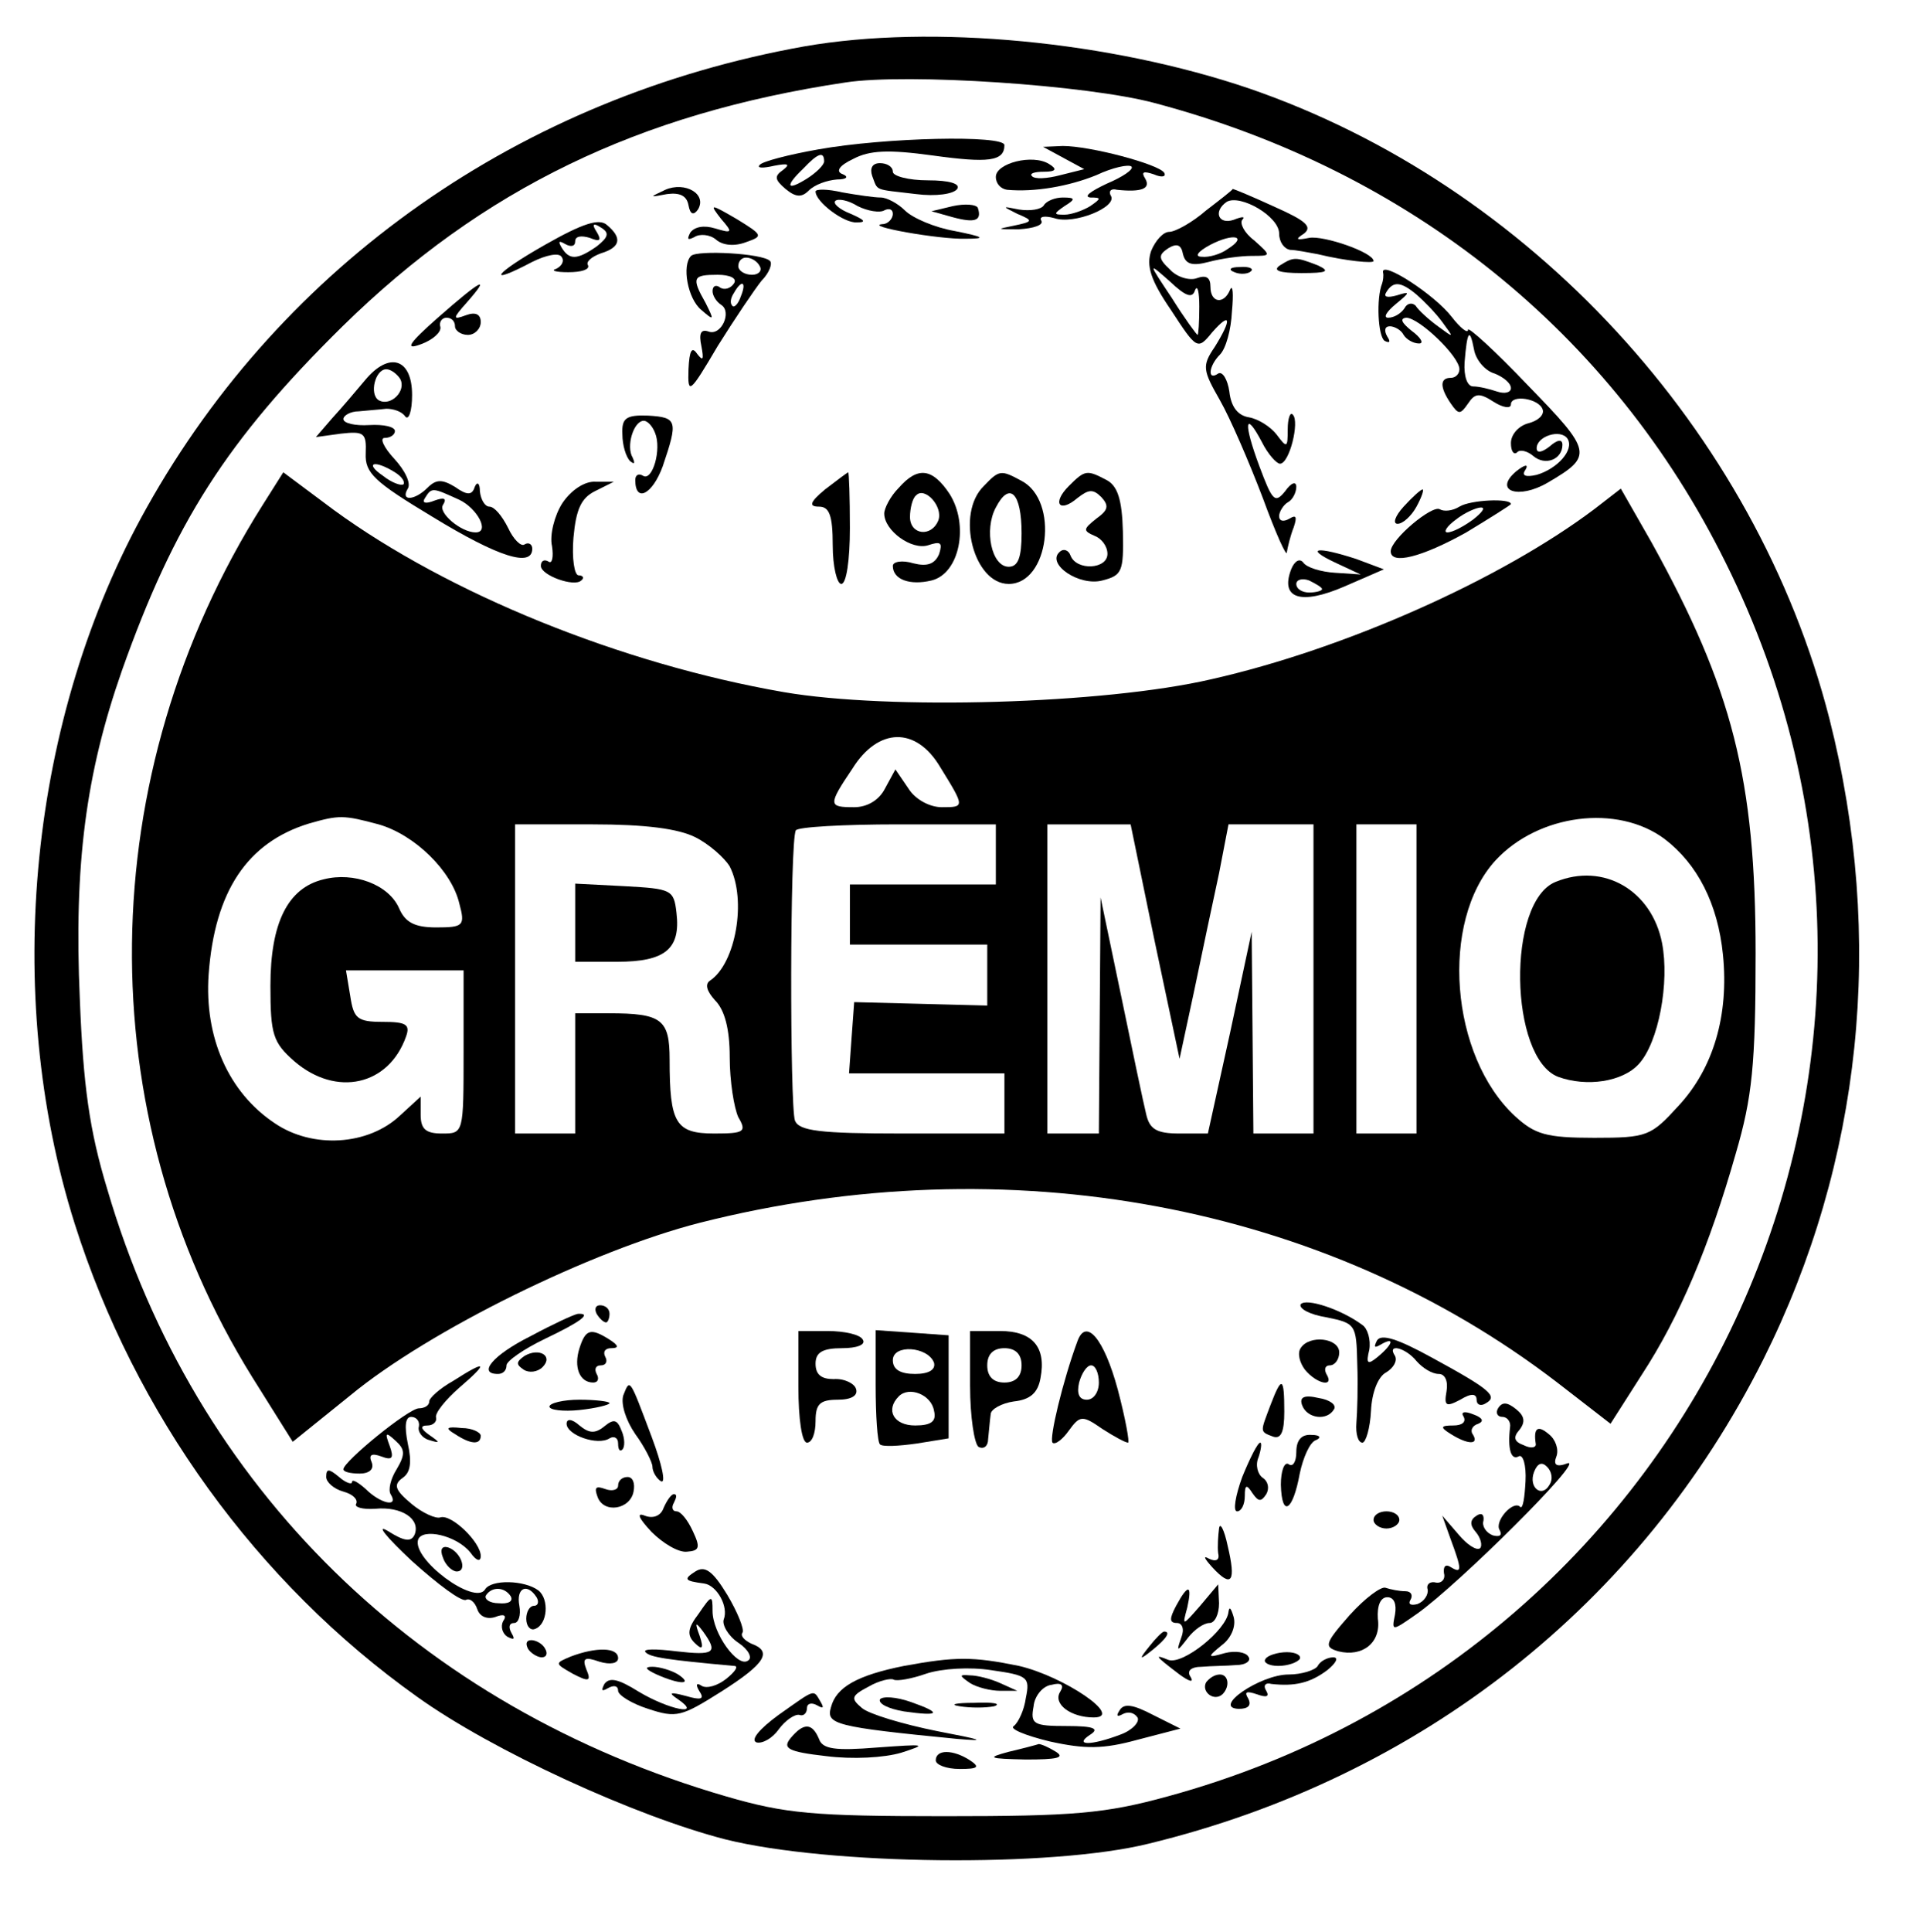 <?xml version="1.0" standalone="no"?>
<!DOCTYPE svg PUBLIC "-//W3C//DTD SVG 20010904//EN"
 "http://www.w3.org/TR/2001/REC-SVG-20010904/DTD/svg10.dtd">
<svg version="1.0" xmlns="http://www.w3.org/2000/svg"
 width="224pt" height="225pt" viewBox="0 0 224 225"
 preserveAspectRatio="xMidYMid meet">

<g transform="translate(0,225) scale(0.1,-0.1)"
fill="#000000" stroke="none">
<path d="M937 2196 c-330 -59 -607 -253 -766 -537 -137 -244 -169 -565 -84
-834 70 -221 212 -418 399 -551 88 -63 254 -139 359 -166 120 -30 380 -33 493
-5 317 77 573 279 716 564 115 230 142 490 77 746 -86 336 -350 622 -676 734
-162 55 -369 75 -518 49z m408 -66 c298 -79 533 -268 665 -535 287 -576 -26
-1267 -650 -1437 -73 -20 -109 -23 -260 -23 -153 0 -185 3 -254 23 -358 104
-619 359 -721 707 -21 69 -28 121 -32 221 -7 157 7 263 49 383 61 172 122 268
257 401 163 160 345 248 586 284 72 11 282 -3 360 -24z"/>
<path d="M953 2076 c-34 -6 -65 -14 -68 -18 -4 -4 4 -4 17 -1 16 3 19 2 10 -5
-10 -7 -10 -11 3 -22 12 -10 19 -10 27 -2 7 7 21 12 33 13 11 0 14 3 7 6 -9 3
-5 10 12 18 19 10 41 11 92 4 65 -9 84 -7 84 12 0 12 -139 9 -217 -5z m7 -14
c0 -4 -9 -13 -20 -20 -24 -15 -26 -9 -4 12 17 18 24 20 24 8z"/>
<path d="M1239 2066 l24 -13 -28 -7 c-15 -4 -30 -5 -33 -1 -3 3 3 5 14 5 14 0
16 3 6 9 -19 12 -62 1 -62 -15 0 -8 6 -14 13 -15 32 -3 72 4 104 17 19 9 38
13 41 10 3 -3 -10 -12 -29 -20 -19 -9 -27 -15 -19 -16 13 0 13 -1 0 -10 -8 -5
-22 -10 -30 -10 -13 0 -13 1 0 10 13 8 13 10 -2 10 -9 0 -19 -4 -22 -9 -3 -5
-16 -7 -29 -5 -20 4 -20 4 -2 -5 19 -8 19 -9 -5 -14 -20 -4 -19 -4 7 -4 17 1
29 5 26 10 -3 5 4 6 15 3 23 -8 74 13 66 26 -3 5 0 9 7 7 28 -3 40 1 33 13 -5
8 -2 9 10 5 9 -4 15 -3 12 2 -7 10 -86 31 -118 31 l-23 -1 24 -13z"/>
<path d="M1016 2045 c7 -18 1 -15 51 -21 23 -3 44 0 48 6 4 6 -9 10 -34 10
-23 0 -41 5 -41 10 0 6 -7 10 -15 10 -9 0 -12 -6 -9 -15z"/>
<path d="M775 2029 c-19 -9 -19 -9 2 -5 15 2 23 -2 25 -13 2 -11 6 -12 11 -5
11 18 -15 33 -38 23z"/>
<path d="M950 2027 c0 -12 33 -37 48 -36 12 0 9 3 -7 10 -13 5 -21 12 -18 15
3 3 15 1 26 -6 12 -6 26 -8 31 -5 6 3 10 1 10 -4 0 -6 -6 -12 -12 -12 -23 -2
66 -18 97 -17 24 0 22 2 -13 9 -23 4 -49 15 -58 24 -8 8 -21 15 -28 15 -8 0
-28 3 -45 6 -17 4 -31 4 -31 1z"/>
<path d="M1405 2005 c-16 -14 -36 -25 -43 -25 -7 0 -16 -10 -21 -22 -6 -17 -1
-34 23 -69 30 -46 31 -47 48 -26 22 25 23 15 3 -17 -15 -22 -14 -27 6 -62 12
-21 34 -72 50 -114 15 -41 28 -70 28 -63 1 6 4 19 8 29 4 12 3 15 -5 10 -7 -4
-12 -3 -12 3 0 5 5 13 10 16 6 3 10 12 10 18 0 7 -6 5 -13 -5 -12 -15 -15 -11
-30 29 -19 51 -17 66 3 28 7 -14 17 -25 21 -25 11 0 23 49 15 57 -3 4 -6 -4
-6 -17 0 -22 -1 -22 -13 -6 -7 9 -21 18 -32 20 -13 2 -21 12 -23 30 -2 14 -8
24 -13 21 -13 -9 -11 9 2 22 7 7 13 29 14 50 2 21 1 32 -2 26 -7 -18 -23 -16
-23 3 0 11 -5 14 -16 10 -8 -3 -23 1 -31 10 -14 13 -14 17 -2 25 10 6 15 4 17
-7 3 -12 11 -14 30 -9 15 4 37 7 50 7 23 0 23 0 3 18 -12 9 -17 20 -14 24 4 4
0 4 -10 0 -18 -6 -24 10 -8 21 16 9 61 -17 61 -37 0 -10 6 -18 13 -19 6 0 21
-3 32 -5 33 -8 65 -11 65 -8 0 10 -58 30 -75 27 -15 -3 -17 -2 -6 5 10 8 2 15
-34 31 -26 12 -48 21 -49 21 0 -1 -14 -12 -31 -25z m25 -45 c-8 -6 -22 -10
-30 -9 -9 0 -5 6 10 14 27 14 44 10 20 -5z m-38 -48 c3 7 5 -2 5 -19 0 -18 -1
-33 -2 -33 -1 0 -15 19 -30 43 -28 42 -28 42 -2 19 18 -17 26 -20 29 -10z"/>
<path d="M1110 2010 l-25 -6 25 -7 c26 -7 34 -4 29 11 -2 4 -15 5 -29 2z"/>
<path d="M840 1995 c14 -16 13 -17 -7 -11 -13 4 -24 2 -29 -5 -4 -8 -3 -9 5
-5 6 4 18 3 25 -3 8 -7 22 -8 35 -3 20 7 20 8 -11 27 -31 18 -32 18 -18 0z"/>
<path d="M635 1965 c-60 -34 -70 -49 -15 -20 16 8 31 11 34 6 4 -5 0 -11 -6
-14 -7 -2 -1 -4 14 -4 15 0 25 3 23 8 -3 4 4 10 15 14 23 7 25 18 7 33 -9 8
-28 2 -72 -23z m60 -2 c-23 -16 -32 -16 -41 -1 -4 7 -3 8 4 4 7 -4 12 -3 12 3
0 6 7 7 17 4 12 -5 14 -3 8 7 -6 9 -4 11 5 5 10 -6 9 -11 -5 -22z"/>
<path d="M805 1952 c-11 -11 -4 -50 12 -63 15 -13 15 -12 5 8 -17 30 -15 33
14 33 14 0 23 -4 19 -10 -4 -6 -11 -8 -16 -5 -5 4 -9 2 -9 -4 0 -5 4 -12 10
-16 13 -8 0 -37 -15 -31 -9 3 -11 -3 -8 -17 3 -16 2 -18 -5 -9 -6 9 -9 4 -10
-18 -1 -30 1 -29 34 27 20 32 43 66 51 76 9 9 13 20 10 23 -8 9 -85 13 -92 6z
m80 -12 c3 -5 -1 -10 -9 -10 -9 0 -16 5 -16 10 0 6 4 10 9 10 6 0 13 -4 16
-10z m-22 -35 c-3 -9 -8 -14 -10 -11 -3 3 -2 9 2 15 9 16 15 13 8 -4z"/>
<path d="M1491 1941 c-9 -6 -1 -9 25 -9 30 0 34 2 19 9 -26 10 -28 10 -44 0z"/>
<path d="M1438 1933 c7 -3 16 -2 19 1 4 3 -2 6 -13 5 -11 0 -14 -3 -6 -6z"/>
<path d="M1611 1933 c1 -4 0 -10 -1 -13 -7 -17 -5 -62 3 -67 6 -3 7 -1 3 5 -4
7 -3 12 3 12 5 0 13 -4 16 -10 3 -5 11 -10 18 -10 6 0 2 7 -9 15 -11 9 -14 14
-6 15 15 0 62 -45 62 -60 0 -5 -4 -10 -10 -10 -13 0 -13 -11 0 -30 9 -13 11
-13 20 0 8 12 13 13 30 2 11 -7 20 -8 20 -3 0 12 33 7 37 -6 2 -6 -5 -13 -17
-16 -11 -3 -20 -13 -20 -23 0 -9 3 -14 7 -11 3 4 12 2 19 -4 14 -12 34 -4 34
13 0 7 -6 6 -15 -2 -9 -7 -15 -8 -15 -2 0 14 28 23 36 11 8 -13 -12 -35 -36
-42 -13 -3 -18 -1 -13 6 4 7 -1 6 -11 -2 -27 -23 3 -33 37 -13 53 31 52 36
-23 113 -38 40 -70 69 -70 65 0 -5 -9 2 -19 15 -20 26 -82 66 -80 52z m39 -26
c8 -7 22 -21 30 -32 14 -19 14 -19 -5 -5 -11 8 -23 19 -26 24 -4 4 -10 3 -13
-3 -4 -6 -12 -11 -19 -11 -6 0 -2 7 9 16 17 14 17 15 1 10 -11 -3 -16 -2 -12
4 8 13 17 12 35 -3z m91 -92 c10 -4 19 -11 19 -17 0 -5 -7 -7 -16 -4 -9 3 -21
6 -28 6 -7 0 -11 12 -10 28 3 37 6 41 11 15 2 -12 13 -25 24 -28z"/>
<path d="M510 1880 c-34 -30 -39 -38 -20 -31 14 5 24 14 23 20 -2 6 2 11 7 11
6 0 10 -4 10 -10 0 -5 7 -10 15 -10 8 0 15 7 15 15 0 9 -6 12 -17 8 -16 -6
-16 -4 1 15 29 33 16 26 -34 -18z"/>
<path d="M425 1807 c-10 -12 -27 -32 -38 -44 l-19 -22 29 4 c27 3 30 1 29 -23
-1 -23 10 -33 78 -74 77 -47 116 -59 116 -37 0 5 -4 8 -9 5 -4 -3 -13 6 -19
19 -7 14 -16 25 -22 25 -5 0 -10 8 -11 18 0 9 -3 12 -6 5 -3 -10 -9 -10 -23 0
-15 9 -22 9 -32 -1 -15 -15 -32 -16 -23 -1 4 6 -3 21 -16 35 -12 13 -17 24
-11 24 7 0 12 4 12 8 0 5 -13 8 -30 7 -16 -1 -30 2 -30 7 0 4 8 9 18 9 9 1 24
2 32 3 8 0 18 -3 22 -9 4 -5 8 6 8 25 0 43 -27 51 -55 17z m41 2 c8 -14 -11
-33 -25 -25 -11 7 -4 36 9 36 5 0 12 -5 16 -11z m-6 -109 c8 -5 12 -11 10 -14
-3 -2 -14 2 -24 10 -22 15 -10 19 14 4z m75 -32 c21 -10 36 -38 19 -38 -17 0
-44 23 -38 32 5 8 1 9 -10 5 -10 -4 -15 -3 -11 3 8 13 9 12 40 -2z"/>
<path d="M725 1744 c0 -12 4 -26 9 -31 5 -4 6 -3 3 4 -8 13 1 43 13 43 4 0 10
-6 13 -14 8 -19 -3 -57 -14 -50 -5 3 -9 1 -9 -5 0 -27 20 -17 32 16 18 53 17
57 -17 59 -26 1 -31 -3 -30 -22z"/>
<path d="M306 1662 c-199 -315 -203 -709 -12 -1016 l47 -75 67 54 c92 76 282
169 407 201 359 91 728 22 999 -186 l62 -48 37 58 c43 66 78 148 109 257 19
65 23 103 23 233 0 203 -27 308 -121 478 l-36 63 -31 -24 c-109 -82 -291 -163
-446 -198 -125 -29 -376 -36 -498 -15 -190 33 -391 115 -524 212 l-59 44 -24
-38z m789 -305 c29 -47 29 -47 2 -47 -14 0 -31 9 -39 22 l-15 22 -12 -22 c-7
-14 -21 -22 -36 -22 -30 0 -31 2 -2 45 30 48 74 49 102 2z m-654 -67 c42 -12
85 -54 94 -92 7 -26 5 -28 -27 -28 -25 0 -36 6 -43 22 -12 28 -53 43 -88 34
-42 -10 -62 -51 -62 -124 0 -57 3 -66 28 -88 49 -42 110 -28 130 29 5 14 0 17
-27 17 -30 0 -34 4 -38 30 l-5 30 69 0 68 0 0 -95 c0 -95 0 -95 -25 -95 -19 0
-25 5 -25 22 l0 21 -24 -22 c-37 -35 -102 -39 -146 -9 -54 36 -82 100 -77 173
7 97 45 154 117 176 35 10 40 10 81 -1z m1498 -17 c38 -29 62 -75 68 -135 7
-70 -11 -132 -52 -176 -32 -35 -36 -37 -98 -37 -56 0 -69 4 -92 25 -76 70 -88
227 -23 298 50 54 142 66 197 25z m-1129 2 c16 -8 34 -24 40 -34 20 -39 7
-113 -23 -133 -6 -4 -4 -12 6 -23 11 -11 17 -33 17 -66 0 -28 5 -59 10 -70 10
-17 7 -19 -28 -19 -45 0 -52 12 -52 86 0 47 -9 54 -71 54 l-39 0 0 -70 0 -70
-35 0 -35 0 0 180 0 180 90 0 c62 0 100 -5 120 -15z m350 -20 l0 -35 -85 0
-85 0 0 -35 0 -35 80 0 80 0 0 -36 0 -35 -77 2 -78 2 -3 -41 -3 -42 90 0 91 0
0 -35 0 -35 -119 0 c-96 0 -120 3 -125 15 -6 17 -6 326 1 338 2 4 56 7 119 7
l114 0 0 -35z m185 -101 l29 -137 17 79 c9 43 22 105 29 137 l11 57 50 0 49 0
0 -180 0 -180 -35 0 -35 0 -1 118 -1 117 -25 -117 -26 -118 -33 0 c-27 0 -35
5 -39 23 -3 12 -16 74 -29 137 l-24 115 -1 -137 -1 -138 -30 0 -30 0 0 180 0
180 49 0 48 0 28 -136z m305 -44 l0 -180 -35 0 -35 0 0 180 0 180 35 0 35 0 0
-180z"/>
<path d="M1812 1223 c-57 -23 -54 -205 3 -227 33 -12 75 -6 94 15 23 25 36 95
27 141 -12 61 -68 94 -124 71z"/>
<path d="M670 1175 l0 -45 49 0 c56 0 74 15 69 57 -3 27 -6 28 -60 31 l-58 3
0 -46z"/>
<path d="M961 1680 c-18 -15 -19 -20 -7 -20 12 0 16 -10 16 -45 0 -25 5 -45
10 -45 6 0 10 28 10 65 0 36 -1 65 -2 65 -2 -1 -14 -10 -27 -20z"/>
<path d="M1047 1682 c-10 -10 -17 -24 -17 -30 0 -20 32 -43 51 -37 15 5 17 3
13 -10 -5 -12 -14 -15 -30 -11 -13 4 -24 2 -24 -3 0 -16 20 -23 45 -17 33 8
44 65 21 101 -20 30 -37 32 -59 7z m46 -38 c-8 -20 -33 -17 -33 4 0 10 3 22 7
25 10 11 32 -13 26 -29z"/>
<path d="M1146 1684 c-33 -32 -12 -114 29 -114 47 0 59 97 15 120 -24 13 -26
13 -44 -6z m44 -55 c0 -28 -4 -39 -15 -39 -20 0 -29 43 -15 69 16 31 30 17 30
-30z"/>
<path d="M1245 1684 c-20 -20 -11 -32 10 -14 13 10 18 11 28 1 9 -10 8 -15 -6
-25 -15 -12 -16 -14 -2 -20 8 -3 15 -12 15 -21 0 -18 -36 -20 -43 -2 -2 6 -8
9 -13 4 -15 -14 23 -40 50 -33 23 6 25 10 24 57 -1 37 -6 53 -19 60 -23 12
-25 12 -44 -7z"/>
<path d="M655 1664 c-9 -14 -15 -37 -12 -50 2 -13 0 -21 -4 -18 -5 3 -9 1 -9
-5 0 -11 39 -25 47 -17 4 3 2 6 -3 6 -5 0 -8 20 -6 44 3 33 9 46 25 54 l22 11
-21 0 c-13 1 -29 -10 -39 -25z"/>
<path d="M1635 1660 c-10 -11 -13 -20 -7 -20 6 0 16 9 22 20 6 11 9 20 7 20
-2 0 -12 -9 -22 -20z"/>
<path d="M1700 1660 c-8 -5 -18 -6 -23 -3 -9 5 -57 -35 -57 -49 0 -16 36 -7
88 22 28 17 52 32 52 33 0 7 -47 5 -60 -3z m16 -15 c-11 -8 -24 -15 -30 -15
-5 0 -1 7 10 15 10 8 24 14 29 14 6 0 1 -6 -9 -14z"/>
<path d="M1555 1595 l30 -14 -30 2 c-16 1 -33 6 -37 12 -4 5 -10 2 -14 -8 -13
-34 11 -42 62 -20 l46 20 -32 12 c-46 15 -61 13 -25 -4z m-15 -31 c0 -2 -7 -4
-15 -4 -8 0 -15 4 -15 10 0 5 7 7 15 4 8 -4 15 -8 15 -10z"/>
<path d="M1515 731 c-2 -5 11 -12 30 -15 34 -7 35 -8 36 -54 1 -26 0 -57 -1
-69 -1 -13 2 -23 7 -23 4 0 9 17 10 37 1 21 8 40 18 45 8 5 13 13 10 19 -10
15 12 10 25 -6 7 -8 18 -15 26 -15 7 0 11 -8 9 -20 -3 -17 -1 -19 16 -10 13 8
19 7 19 0 0 -6 5 -8 11 -4 14 8 5 16 -63 53 -40 22 -59 28 -64 20 -4 -8 -3 -9
4 -5 17 10 15 1 -3 -14 -12 -10 -14 -8 -10 8 2 12 -2 25 -8 29 -24 18 -66 32
-72 24z"/>
<path d="M695 720 c3 -5 8 -10 11 -10 2 0 4 5 4 10 0 6 -5 10 -11 10 -5 0 -7
-4 -4 -10z"/>
<path d="M618 694 c-44 -22 -62 -44 -38 -44 6 0 10 4 10 10 0 5 20 19 45 31
42 20 55 30 38 29 -5 -1 -29 -12 -55 -26z"/>
<path d="M675 680 c-7 -22 0 -40 16 -40 6 0 7 5 4 10 -3 6 -1 10 5 10 6 0 8 5
5 10 -3 6 0 10 7 10 9 0 9 3 -2 10 -22 14 -28 12 -35 -10z"/>
<path d="M930 635 c0 -37 4 -65 10 -65 6 0 10 11 10 25 0 20 5 25 26 25 16 0
24 5 21 13 -2 6 -14 12 -26 11 -14 0 -21 5 -21 18 0 13 8 18 31 18 17 0 28 4
24 10 -3 6 -22 10 -41 10 l-34 0 0 -65z"/>
<path d="M1020 637 c0 -35 2 -66 5 -69 3 -3 22 -2 43 1 l37 6 0 60 0 60 -42 3
-43 3 0 -64z m68 26 c2 -8 -6 -13 -22 -13 -17 0 -26 5 -26 16 0 19 41 16 48
-3z m0 -56 c3 -12 -3 -17 -22 -17 -25 0 -35 18 -19 34 12 12 38 2 41 -17z"/>
<path d="M1130 636 c0 -36 5 -68 10 -71 6 -3 11 1 11 9 1 9 2 22 3 29 0 6 13
13 27 15 19 2 28 10 31 27 7 36 -9 55 -47 55 l-35 0 0 -64z m60 24 c0 -13 -7
-20 -20 -20 -13 0 -20 7 -20 20 0 13 7 20 20 20 13 0 20 -7 20 -20z"/>
<path d="M1255 688 c-17 -46 -33 -113 -29 -118 3 -3 12 4 19 14 13 18 16 18
39 2 14 -9 27 -16 30 -16 2 0 -3 28 -12 62 -16 59 -37 84 -47 56z m25 -48 c0
-11 -6 -20 -14 -20 -9 0 -12 7 -9 20 3 11 9 20 14 20 5 0 9 -9 9 -20z"/>
<path d="M1515 680 c-4 -6 -1 -17 5 -25 14 -17 35 -21 25 -5 -3 6 -1 10 4 10
6 0 11 7 11 15 0 17 -35 21 -45 5z"/>
<path d="M611 671 c-10 -7 -10 -10 -1 -16 6 -4 16 -3 22 3 13 13 -4 23 -21 13z"/>
<path d="M528 642 c-16 -9 -28 -20 -28 -24 0 -5 -6 -8 -12 -8 -12 0 -88 -62
-88 -71 0 -3 8 -5 19 -5 11 0 17 5 14 13 -4 9 0 11 11 7 13 -5 15 -2 10 12 -6
16 -5 17 7 6 11 -10 11 -16 1 -33 -7 -11 -10 -24 -7 -29 10 -16 -12 -11 -29 6
-9 8 -16 12 -16 8 0 -3 -7 -1 -15 6 -12 10 -15 10 -15 0 0 -6 9 -14 20 -17 11
-3 17 -9 15 -14 -3 -4 7 -7 22 -6 31 3 53 -12 46 -30 -4 -9 -12 -8 -31 4 -15
9 -2 -7 28 -35 30 -27 58 -48 63 -45 4 2 10 -2 13 -11 3 -9 12 -12 21 -9 10 4
14 2 9 -5 -3 -6 -1 -14 5 -18 8 -4 9 -3 5 4 -4 7 -3 12 3 12 5 0 8 9 6 20 -4
21 9 27 20 10 3 -5 2 -10 -3 -10 -5 0 -9 -7 -9 -15 0 -9 5 -14 10 -12 15 5 17
35 4 45 -16 12 -55 13 -62 1 -12 -19 -85 35 -78 58 5 14 45 5 61 -15 7 -10 12
-11 12 -4 0 16 -34 49 -47 45 -5 -2 -21 5 -34 16 -19 16 -21 22 -10 30 9 6 11
18 6 40 -4 20 -3 31 4 31 6 0 10 -5 9 -11 -2 -6 4 -14 12 -16 13 -4 13 -3 0 6
-10 7 -11 11 -2 11 6 0 11 4 10 9 -2 5 11 21 27 35 35 30 32 33 -7 8z m67
-251 c3 -6 -3 -9 -14 -8 -11 0 -17 5 -15 9 7 11 22 10 29 -1z"/>
<path d="M726 625 c-3 -10 3 -29 14 -45 11 -15 20 -33 20 -38 0 -6 5 -14 10
-17 6 -3 1 20 -11 52 -26 69 -25 68 -33 48z"/>
<path d="M1480 614 c-12 -32 -13 -31 3 -37 9 -3 13 5 13 29 0 41 -3 42 -16 8z"/>
<path d="M1517 613 c6 -15 29 -18 37 -4 3 5 -5 11 -18 13 -17 4 -23 1 -19 -9z"/>
<path d="M640 612 c0 -4 16 -6 35 -4 19 2 35 6 35 8 0 2 -16 4 -35 4 -19 0
-35 -4 -35 -8z"/>
<path d="M1745 610 c-3 -5 -1 -10 5 -10 6 0 10 -6 9 -12 -3 -25 1 -39 10 -34
5 3 9 -10 8 -29 -1 -19 -3 -32 -6 -30 -8 9 -31 -17 -24 -27 3 -6 0 -8 -8 -6
-8 3 -13 11 -11 17 1 7 -2 10 -8 6 -8 -5 -8 -11 -1 -19 6 -7 8 -16 5 -19 -4
-3 -15 4 -25 16 l-19 22 10 -28 c13 -35 13 -40 0 -32 -6 4 -9 1 -8 -7 2 -7 -3
-12 -9 -11 -7 2 -12 -2 -10 -8 1 -6 -4 -14 -12 -17 -8 -2 -11 0 -8 5 3 5 1 10
-6 10 -7 0 -17 2 -23 4 -5 2 -24 -12 -42 -32 -29 -33 -30 -37 -13 -42 28 -7
50 10 46 38 -1 15 3 25 11 25 8 0 11 -8 9 -20 -4 -20 -4 -20 26 1 48 34 196
181 175 175 -13 -5 -17 -2 -13 8 3 8 -1 20 -9 26 -13 11 -18 7 -15 -12 0 -4
-6 -5 -14 -1 -11 4 -13 9 -5 18 7 9 6 16 -4 24 -10 8 -16 9 -21 1z m60 -89
c-9 -16 -25 -3 -18 15 4 10 9 12 15 6 6 -6 7 -15 3 -21z"/>
<path d="M1705 600 c3 -6 -2 -10 -12 -10 -15 0 -16 -2 -3 -10 19 -12 33 -13
26 -1 -4 5 -1 11 6 13 7 3 5 7 -6 11 -10 4 -15 3 -11 -3z"/>
<path d="M660 592 c0 -13 36 -26 50 -17 5 3 10 1 10 -6 0 -7 2 -10 5 -7 3 3 3
13 -1 22 -5 13 -9 14 -20 5 -11 -9 -18 -8 -29 1 -9 8 -15 8 -15 2z"/>
<path d="M530 580 c18 -12 30 -13 30 -2 0 4 -10 9 -22 9 -18 2 -20 0 -8 -7z"/>
<path d="M1510 559 c0 -11 -4 -18 -9 -14 -5 3 -9 -8 -9 -24 1 -39 14 -31 22
13 4 19 12 37 19 39 7 3 4 6 -5 6 -12 1 -18 -6 -18 -20z"/>
<path d="M1447 530 c-8 -22 -11 -40 -6 -40 5 0 9 8 9 18 0 13 2 14 9 3 7 -10
10 -10 16 -1 4 7 2 15 -4 19 -6 4 -9 15 -5 24 3 9 4 17 2 17 -3 0 -12 -18 -21
-40z"/>
<path d="M720 520 c0 -5 -7 -7 -15 -4 -11 4 -13 2 -9 -9 7 -20 38 -15 42 6 2
10 -1 17 -7 17 -6 0 -11 -4 -11 -10z"/>
<path d="M773 494 c-3 -9 -12 -13 -22 -9 -10 4 -7 -3 8 -19 13 -13 31 -24 41
-23 15 1 16 5 7 24 -6 13 -14 23 -19 23 -5 0 -6 5 -3 10 3 6 4 10 0 10 -3 0
-8 -7 -12 -16z"/>
<path d="M1600 480 c0 -5 7 -10 15 -10 8 0 15 5 15 10 0 6 -7 10 -15 10 -8 0
-15 -4 -15 -10z"/>
<path d="M1420 470 c-1 -8 -2 -21 -1 -29 2 -8 -3 -10 -11 -6 -7 4 -5 0 4 -10
23 -25 28 -17 18 25 -4 19 -9 28 -10 20z"/>
<path d="M516 436 c3 -9 11 -16 16 -16 13 0 5 23 -10 28 -7 2 -10 -2 -6 -12z"/>
<path d="M810 420 c-14 -9 -13 -11 10 -14 15 -2 29 -27 23 -42 -2 -6 5 -19 17
-27 12 -8 17 -18 11 -21 -12 -8 -41 32 -41 58 0 19 -1 19 -16 -3 -13 -17 -14
-25 -5 -34 9 -9 11 -7 6 8 -6 16 -5 17 4 5 18 -25 13 -28 -31 -23 -24 3 -40 3
-36 -1 5 -6 26 -9 103 -16 6 0 1 -7 -9 -15 -10 -8 -23 -12 -29 -8 -6 4 -7 1
-2 -7 6 -9 1 -10 -16 -5 -19 5 -21 4 -9 -4 29 -20 -11 -12 -46 9 -24 15 -34
17 -40 9 -4 -8 -3 -9 4 -5 7 4 12 3 12 -3 0 -5 16 -15 35 -21 33 -11 39 -9 85
20 52 33 60 47 35 56 -8 4 -13 9 -10 13 2 4 -6 24 -18 44 -17 28 -26 34 -37
27z"/>
<path d="M1370 380 c-8 -15 -8 -20 1 -20 6 0 9 -7 5 -17 -6 -17 -5 -17 8 0 7
9 18 17 25 17 6 0 11 10 11 23 l-1 22 -21 -25 c-21 -24 -21 -24 -15 -2 6 27 1
28 -13 2z"/>
<path d="M1431 373 c-2 -21 -53 -62 -70 -56 -17 7 -16 5 13 -17 11 -8 17 -10
13 -3 -5 7 0 12 13 12 11 1 29 1 40 2 11 0 18 5 14 10 -3 5 -15 7 -27 4 -21
-6 -21 -5 -4 9 11 8 17 22 14 33 -3 10 -5 13 -6 6z"/>
<path d="M1339 333 c-13 -16 -12 -17 4 -4 16 13 21 21 13 21 -2 0 -10 -8 -17
-17z"/>
<path d="M615 330 c3 -5 11 -10 16 -10 6 0 7 5 4 10 -3 6 -11 10 -16 10 -6 0
-7 -4 -4 -10z"/>
<path d="M665 321 c-19 -8 -19 -8 2 -20 19 -10 22 -9 16 5 -5 13 -2 15 15 9
13 -4 22 -2 22 4 0 13 -26 13 -55 2z"/>
<path d="M1474 318 c-3 -4 4 -8 15 -8 11 0 22 4 25 8 2 4 -4 8 -15 8 -11 0
-23 -4 -25 -8z"/>
<path d="M1053 310 c-55 -11 -79 -25 -85 -48 -6 -20 4 -23 147 -37 36 -3 29
-1 -23 9 -40 8 -80 20 -88 27 -13 11 -13 14 8 25 12 7 26 10 29 8 4 -2 21 1
38 7 18 6 51 8 76 4 42 -6 45 -8 40 -32 -2 -15 -9 -29 -14 -33 -6 -3 13 -11
42 -18 41 -9 62 -9 102 2 l50 13 -32 16 c-23 12 -34 14 -39 5 -4 -6 -3 -8 4
-4 6 3 13 2 17 -4 3 -5 -6 -15 -20 -20 -34 -13 -55 -13 -35 0 11 7 4 10 -27
10 -39 0 -43 2 -39 23 1 12 11 24 21 25 11 3 15 0 10 -8 -9 -14 12 -30 39 -30
36 0 -35 48 -87 60 -54 11 -74 11 -134 0z"/>
<path d="M1535 310 c-3 -5 -19 -10 -34 -10 -33 0 -90 -39 -58 -40 11 0 15 4
11 12 -5 8 -2 9 10 5 11 -4 15 -3 11 4 -4 6 -1 10 6 8 27 -3 45 1 65 16 10 8
14 15 7 15 -6 0 -15 -4 -18 -10z"/>
<path d="M765 300 c27 -12 43 -12 25 0 -8 5 -22 9 -30 9 -10 0 -8 -3 5 -9z"/>
<path d="M1130 290 c8 -5 24 -9 35 -9 l20 0 -20 9 c-11 5 -27 9 -35 9 -13 1
-13 0 0 -9z"/>
<path d="M1405 291 c-6 -11 9 -23 19 -14 9 9 7 23 -3 23 -6 0 -12 -4 -16 -9z"/>
<path d="M907 253 c-22 -16 -33 -29 -26 -32 7 -2 19 5 26 15 8 11 19 18 24 17
5 -2 9 2 9 8 0 5 5 7 12 3 7 -4 8 -3 4 4 -9 15 -5 16 -49 -15z"/>
<path d="M1025 271 c-2 -5 10 -11 28 -14 42 -6 45 -2 8 11 -17 6 -33 7 -36 3z"/>
<path d="M1118 263 c12 -2 30 -2 40 0 9 3 -1 5 -23 4 -22 0 -30 -2 -17 -4z"/>
<path d="M921 226 c-10 -12 -3 -16 41 -21 31 -4 68 -2 88 4 31 10 28 10 -28 6
-49 -4 -64 -2 -68 10 -8 19 -18 19 -33 1z"/>
<path d="M1175 210 c-26 -7 -24 -8 20 -9 36 0 46 2 35 9 -8 5 -17 9 -20 9 -3
-1 -18 -5 -35 -9z"/>
<path d="M1090 200 c0 -5 12 -10 28 -10 21 0 24 2 12 10 -20 13 -40 13 -40 0z"/>
</g>
</svg>
